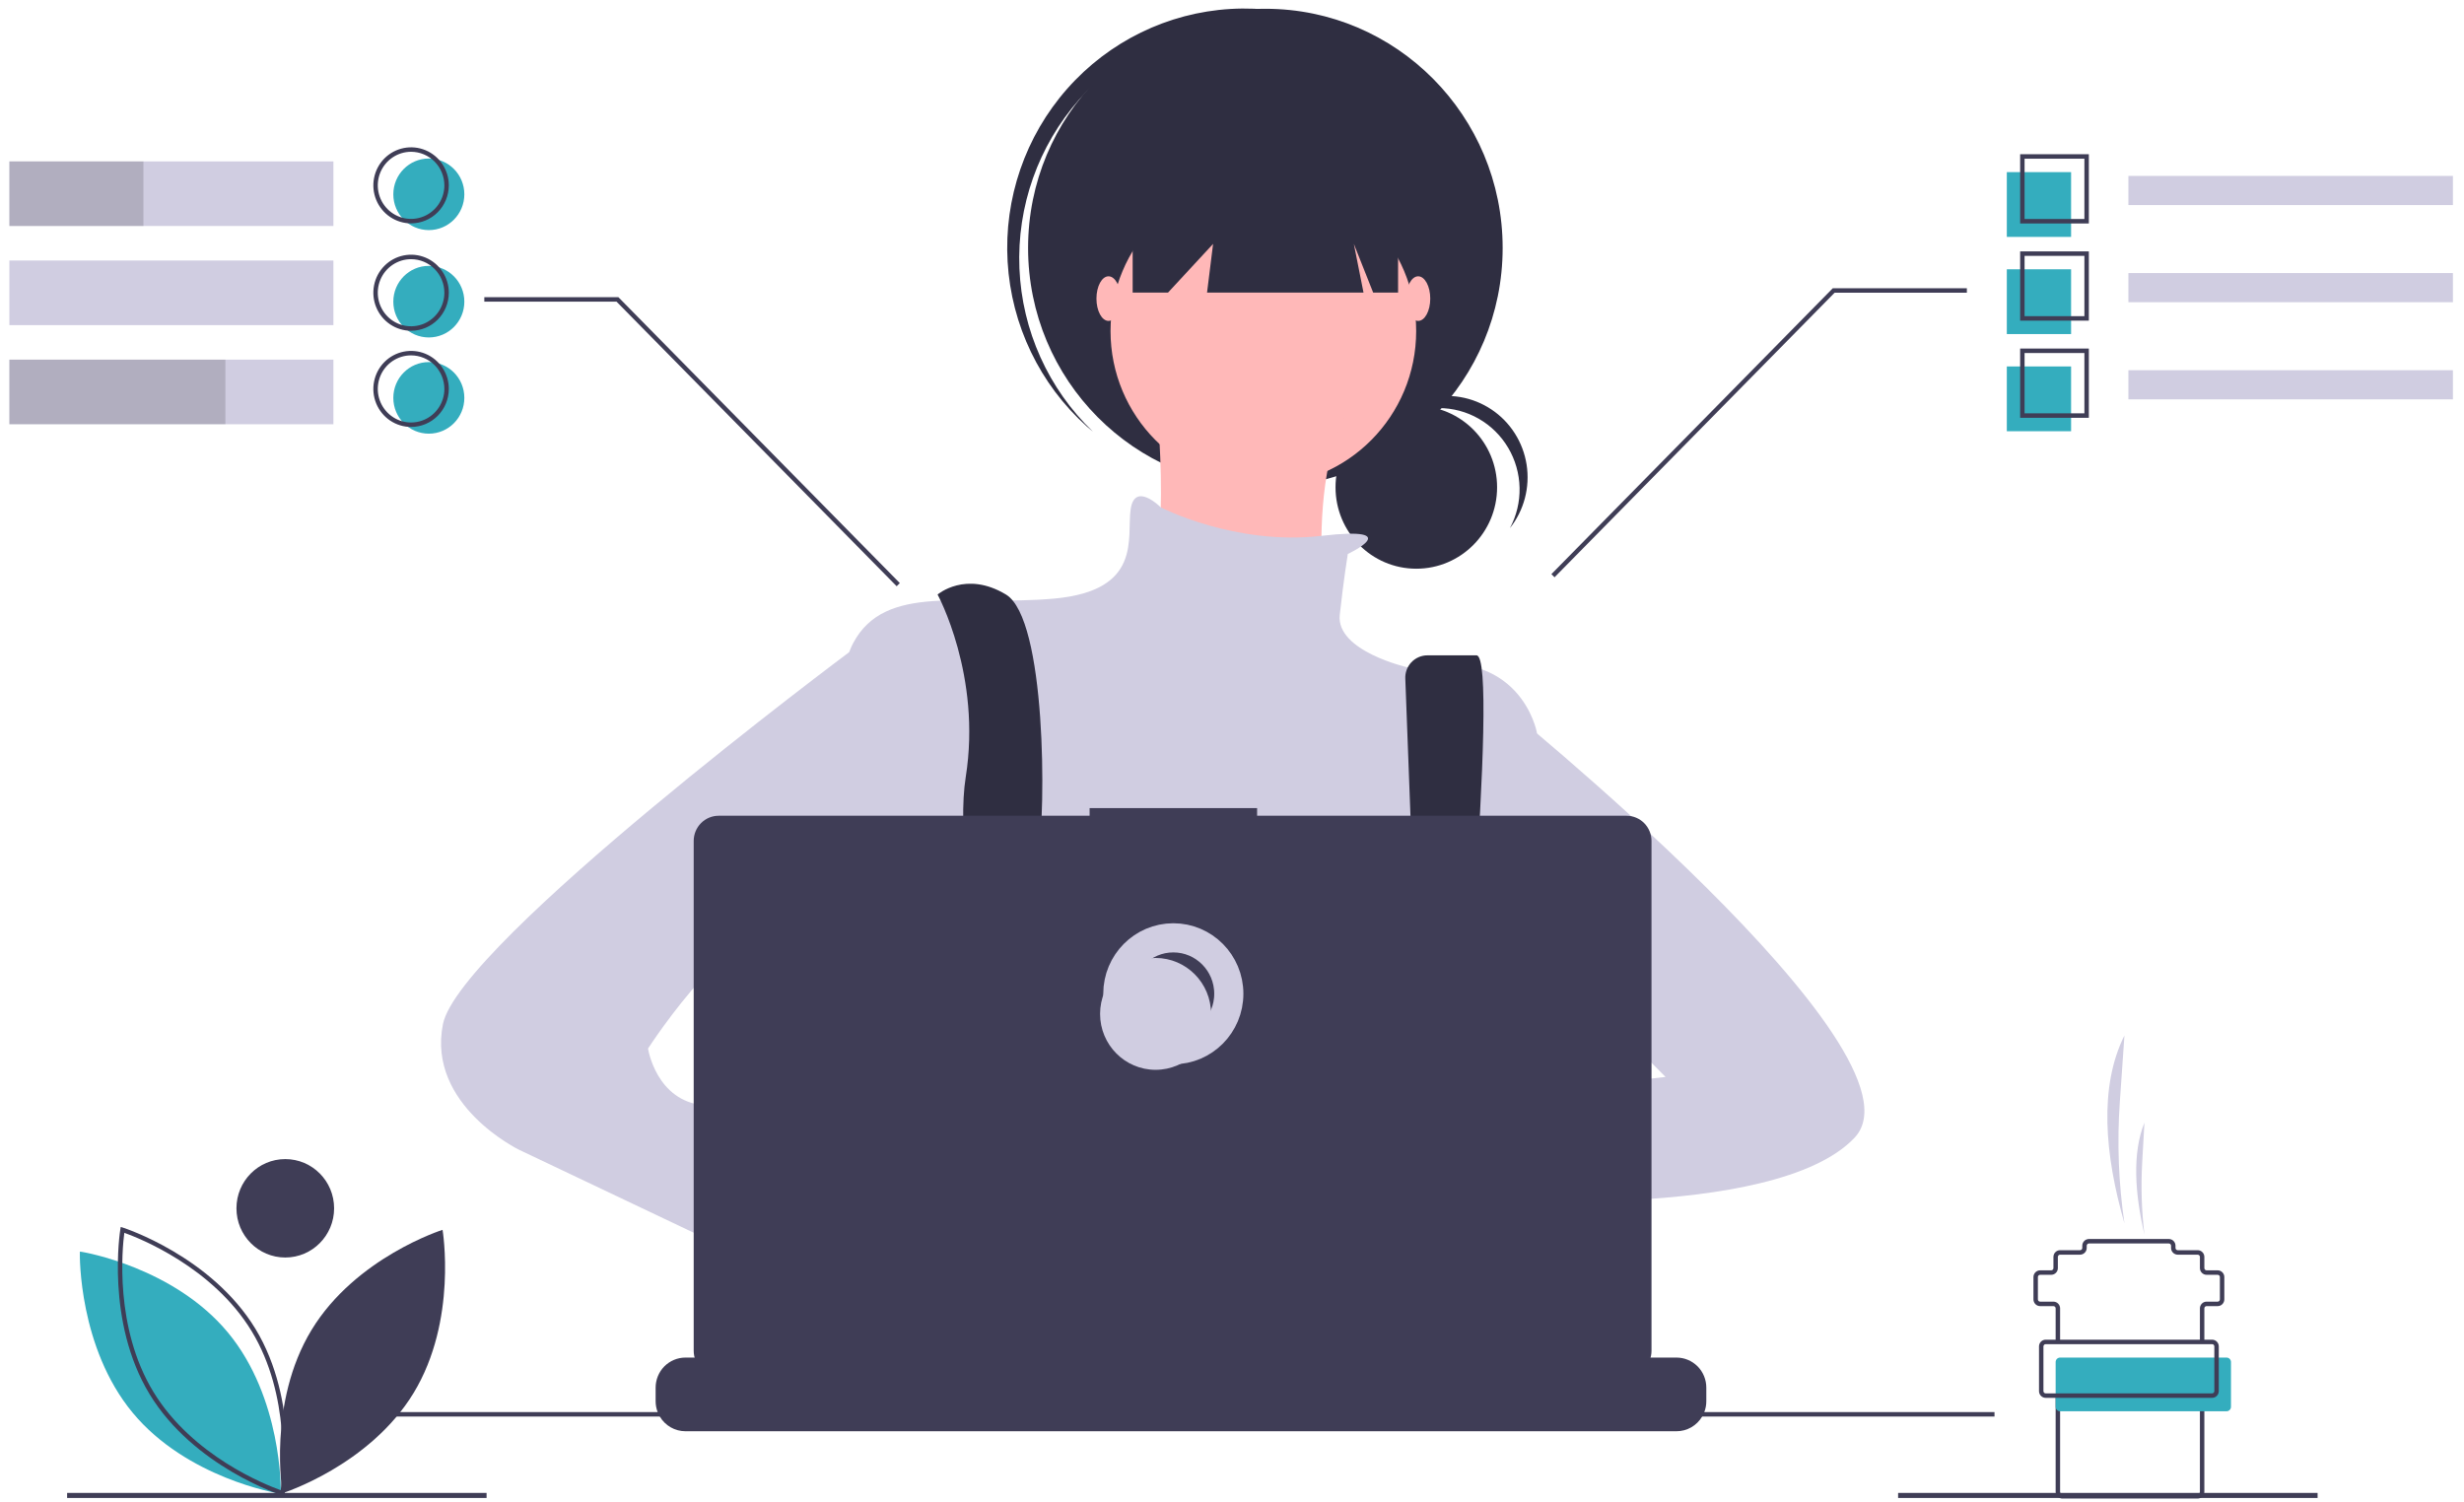 <svg width="169" height="103" viewBox="0 0 169 103" fill="none" xmlns="http://www.w3.org/2000/svg">
<path d="M97.141 39.008C100.201 39.008 102.682 36.508 102.682 33.423C102.682 30.339 100.201 27.839 97.141 27.839C94.081 27.839 91.601 30.339 91.601 33.423C91.601 36.508 94.081 39.008 97.141 39.008Z" fill="#2F2E41"/>
<path d="M98.685 27.99C99.644 27.991 100.586 28.241 101.42 28.719C102.254 29.196 102.95 29.883 103.442 30.713C103.933 31.543 104.203 32.487 104.224 33.453C104.245 34.419 104.017 35.375 103.562 36.225C104.042 35.62 104.392 34.92 104.589 34.17C104.786 33.42 104.826 32.638 104.707 31.872C104.587 31.105 104.311 30.373 103.895 29.721C103.479 29.068 102.932 28.51 102.291 28.083C101.649 27.655 100.926 27.366 100.167 27.236C99.409 27.105 98.632 27.136 97.886 27.324C97.14 27.513 96.441 27.857 95.834 28.333C95.226 28.809 94.724 29.408 94.359 30.09C94.877 29.435 95.535 28.906 96.284 28.542C97.033 28.179 97.853 27.99 98.685 27.99Z" fill="#2F2E41"/>
<path d="M86.788 33.411C95.777 33.411 103.063 26.067 103.063 17.006C103.063 7.946 95.777 0.602 86.788 0.602C77.8 0.602 70.514 7.946 70.514 17.006C70.514 26.067 77.8 33.411 86.788 33.411Z" fill="#2F2E41"/>
<path d="M74.016 6.828C76.82 3.649 80.74 1.692 84.948 1.371C89.156 1.051 93.323 2.39 96.57 5.108C96.437 4.98 96.305 4.852 96.167 4.728C92.941 1.838 88.708 0.359 84.4 0.614C80.092 0.87 76.061 2.84 73.194 6.091C70.326 9.343 68.858 13.609 69.11 17.951C69.363 22.294 71.317 26.358 74.541 29.249C74.68 29.373 74.822 29.489 74.963 29.608C71.905 26.676 70.097 22.661 69.92 18.411C69.744 14.161 71.212 10.007 74.016 6.828Z" fill="#2F2E41"/>
<path d="M86.65 33.271C92.439 33.271 97.132 28.541 97.132 22.706C97.132 16.87 92.439 12.14 86.65 12.14C80.862 12.14 76.169 16.87 76.169 22.706C76.169 28.541 80.862 33.271 86.65 33.271Z" fill="#FFB8B8"/>
<path d="M79.203 26.043C79.203 26.043 80.582 38.833 78.375 40.223C76.169 41.614 91.064 43.56 91.064 43.56C91.064 43.56 88.857 29.658 94.374 26.043H79.203Z" fill="#FFB8B8"/>
<path d="M92.443 37.998C92.443 37.998 96.55 36.065 90.635 36.754C84.72 37.442 79.616 34.801 79.616 34.801C79.616 34.801 77.824 32.993 77.548 34.94C77.272 36.886 78.375 40.501 72.307 41.057C66.238 41.613 60.721 39.945 58.515 44.115C56.308 48.286 57.411 66.359 57.411 66.359C57.411 66.359 61.549 81.374 64.859 83.598C68.169 85.823 97.132 82.764 97.132 82.764L105.408 67.749V50.232C105.408 50.232 104.304 44.115 96.581 45.784C96.581 45.784 91.616 44.671 91.891 42.169C92.167 39.666 92.443 37.998 92.443 37.998Z" fill="#D0CDE1"/>
<path d="M65.954 94.224C66.124 93.475 66.239 93.052 66.239 93.052L66.15 92.442L65.242 86.222L64.859 83.598C68.169 82.208 68.997 75.812 68.997 75.812L69.122 75.737L69.686 75.397V75.395L71.714 74.169L71.755 74.144L72.574 74.694L74.238 75.812C80.059 80.127 85.986 80.05 89.644 79.371C91.88 78.955 93.27 78.315 93.27 78.315L97.283 76.966L97.408 76.925L97.531 76.943L99.884 77.302L99.927 77.31L100.122 77.339L99.577 81.137L98.787 86.656C100.874 87.77 102.729 89.863 104.352 92.442C104.711 93.013 105.06 93.607 105.396 94.224C105.835 95.022 106.253 95.852 106.652 96.702C106.701 96.803 106.748 96.906 106.795 97.009C106.949 97.342 107.101 97.678 107.249 98.016H65.223C65.278 97.676 65.333 97.353 65.386 97.041C65.389 97.031 65.391 97.02 65.392 97.009C65.412 96.905 65.43 96.803 65.447 96.702C65.633 95.689 65.812 94.844 65.954 94.224Z" fill="#2F2E41"/>
<path d="M64.307 40.779C64.307 40.779 67.342 46.34 66.238 53.292C65.135 60.243 69.548 77.482 69.548 77.482L72.859 76.648C72.859 76.648 70.652 62.189 71.203 58.853C71.755 55.516 71.755 42.448 68.997 40.779C66.238 39.111 64.307 40.779 64.307 40.779Z" fill="#2F2E41"/>
<path d="M96.387 46.558L97.546 77.343L99.753 78.733C99.753 78.733 102.925 44.95 101.27 44.95H97.903C97.697 44.95 97.493 44.992 97.304 45.074C97.115 45.156 96.944 45.276 96.802 45.426C96.66 45.577 96.55 45.755 96.479 45.949C96.408 46.144 96.376 46.351 96.387 46.558Z" fill="#2F2E41"/>
<path d="M71.066 76.787C71.827 76.787 72.445 76.165 72.445 75.397C72.445 74.629 71.827 74.007 71.066 74.007C70.304 74.007 69.686 74.629 69.686 75.397C69.686 76.165 70.304 76.787 71.066 76.787Z" fill="#34ADBE"/>
<path d="M98.65 78.177C99.411 78.177 100.029 77.555 100.029 76.787C100.029 76.019 99.411 75.397 98.65 75.397C97.888 75.397 97.27 76.019 97.27 76.787C97.27 77.555 97.888 78.177 98.65 78.177Z" fill="#34ADBE"/>
<path d="M77.686 9.5V20.066H80.113L83.203 16.729L82.789 20.066H93.519L92.857 16.729L94.181 20.066H95.891V9.5H77.686Z" fill="#2F2E41"/>
<path d="M76.031 22.011C76.488 22.011 76.858 21.326 76.858 20.481C76.858 19.637 76.488 18.952 76.031 18.952C75.574 18.952 75.203 19.637 75.203 20.481C75.203 21.326 75.574 22.011 76.031 22.011Z" fill="#FFB8B8"/>
<path d="M97.27 22.011C97.727 22.011 98.098 21.326 98.098 20.481C98.098 19.637 97.727 18.952 97.27 18.952C96.813 18.952 96.443 19.637 96.443 20.481C96.443 21.326 96.813 22.011 97.27 22.011Z" fill="#FFB8B8"/>
<path d="M102.925 76.647C102.925 76.647 90.374 74.284 89.547 78.455C88.719 82.626 103.477 80.818 103.477 80.818L102.925 76.647Z" fill="#FFB8B8"/>
<path d="M102.649 48.009C102.649 48.009 132.716 72.199 127.199 78.038C121.682 83.877 100.718 82.209 100.718 82.209L102.098 75.257L114.235 73.867L108.166 67.75L102.649 68.306V48.009Z" fill="#D0CDE1"/>
<path d="M58.239 88.325L62.101 91.384C62.101 91.384 64.859 100.003 68.997 97.501C73.134 94.999 65.135 86.101 65.135 86.101L60.446 84.433L58.239 88.325Z" fill="#FFB8B8"/>
<path d="M62.101 43.56L58.249 44.728C58.249 44.728 31.482 64.691 30.379 70.252C29.276 75.813 35.62 78.872 35.62 78.872L59.618 90.272L62.101 83.599L50.791 77.76C50.791 77.76 51.619 76.091 48.309 75.813C44.999 75.535 44.447 71.921 44.447 71.921C44.447 71.921 51.067 61.633 54.653 63.857C58.239 66.082 59.342 67.75 59.342 67.75L62.101 43.56Z" fill="#D0CDE1"/>
<path d="M117.032 95.177V96.108C117.033 96.364 116.986 96.617 116.894 96.855C116.853 96.961 116.804 97.064 116.746 97.162C116.565 97.469 116.307 97.723 115.999 97.9C115.691 98.076 115.342 98.169 114.988 98.169H47.013C46.658 98.169 46.31 98.076 46.002 97.9C45.693 97.723 45.436 97.469 45.255 97.162C45.197 97.064 45.148 96.961 45.107 96.855C45.015 96.617 44.968 96.364 44.968 96.108V95.177C44.968 94.906 45.021 94.638 45.124 94.388C45.227 94.138 45.377 93.911 45.567 93.719C45.757 93.528 45.982 93.376 46.23 93.273C46.478 93.169 46.744 93.116 47.013 93.116H50.931V92.682C50.931 92.67 50.933 92.659 50.937 92.649C50.942 92.638 50.948 92.629 50.956 92.621C50.964 92.613 50.973 92.606 50.983 92.602C50.994 92.598 51.005 92.596 51.016 92.596H53.06C53.072 92.596 53.083 92.598 53.093 92.602C53.103 92.606 53.113 92.613 53.121 92.621C53.129 92.629 53.135 92.638 53.139 92.649C53.144 92.659 53.146 92.67 53.146 92.682V93.116H54.423V92.682C54.423 92.67 54.425 92.659 54.429 92.649C54.434 92.638 54.44 92.629 54.448 92.621C54.456 92.613 54.465 92.606 54.475 92.602C54.486 92.598 54.497 92.596 54.508 92.596H56.553C56.564 92.596 56.575 92.598 56.585 92.602C56.596 92.606 56.605 92.613 56.613 92.621C56.621 92.629 56.627 92.638 56.631 92.649C56.636 92.659 56.638 92.67 56.638 92.682V93.116H57.916V92.682C57.916 92.67 57.919 92.659 57.923 92.649C57.927 92.638 57.933 92.629 57.941 92.621C57.949 92.613 57.959 92.606 57.969 92.602C57.979 92.598 57.99 92.596 58.002 92.596H60.046C60.057 92.596 60.068 92.598 60.079 92.602C60.089 92.606 60.098 92.613 60.106 92.621C60.114 92.629 60.121 92.638 60.125 92.649C60.129 92.659 60.131 92.67 60.131 92.682V93.116H61.408V92.682C61.408 92.67 61.411 92.659 61.415 92.649C61.419 92.638 61.425 92.629 61.433 92.621C61.441 92.613 61.451 92.606 61.461 92.602C61.471 92.598 61.483 92.596 61.494 92.596H63.538C63.549 92.596 63.56 92.598 63.571 92.602C63.581 92.606 63.59 92.613 63.598 92.621C63.606 92.629 63.613 92.638 63.617 92.649C63.621 92.659 63.623 92.67 63.623 92.682V93.116H64.9V92.682C64.9 92.67 64.903 92.659 64.907 92.649C64.911 92.638 64.917 92.629 64.925 92.621C64.933 92.613 64.943 92.606 64.953 92.602C64.963 92.598 64.975 92.596 64.986 92.596H67.03C67.041 92.596 67.052 92.598 67.063 92.602C67.073 92.606 67.082 92.613 67.09 92.621C67.098 92.629 67.105 92.638 67.109 92.649C67.113 92.659 67.115 92.67 67.115 92.682V93.116H68.394V92.682C68.394 92.67 68.396 92.659 68.4 92.649C68.405 92.638 68.411 92.629 68.419 92.621C68.427 92.613 68.436 92.606 68.447 92.602C68.457 92.598 68.468 92.596 68.479 92.596H70.524C70.535 92.596 70.546 92.598 70.556 92.602C70.567 92.606 70.576 92.613 70.584 92.621C70.592 92.629 70.598 92.638 70.602 92.649C70.607 92.659 70.609 92.67 70.609 92.682V93.116H71.886V92.682C71.886 92.67 71.888 92.659 71.892 92.649C71.897 92.638 71.903 92.629 71.911 92.621C71.919 92.613 71.928 92.606 71.939 92.602C71.949 92.598 71.96 92.596 71.971 92.596H87.985C87.996 92.596 88.007 92.598 88.018 92.602C88.028 92.606 88.037 92.613 88.045 92.621C88.053 92.629 88.06 92.638 88.064 92.649C88.068 92.659 88.07 92.67 88.07 92.682V93.116H89.349V92.682C89.349 92.67 89.351 92.659 89.356 92.649C89.36 92.638 89.366 92.629 89.374 92.621C89.382 92.613 89.391 92.606 89.402 92.602C89.412 92.598 89.423 92.596 89.434 92.596H91.479C91.501 92.596 91.523 92.605 91.539 92.621C91.555 92.637 91.564 92.659 91.564 92.682V93.116H92.841V92.682C92.841 92.67 92.843 92.659 92.847 92.649C92.852 92.638 92.858 92.629 92.866 92.621C92.874 92.613 92.883 92.606 92.894 92.602C92.904 92.598 92.915 92.596 92.926 92.596H94.971C94.982 92.596 94.993 92.598 95.003 92.602C95.014 92.606 95.023 92.613 95.031 92.621C95.039 92.629 95.045 92.638 95.049 92.649C95.054 92.659 95.056 92.67 95.056 92.682V93.116H96.333V92.682C96.333 92.67 96.335 92.659 96.34 92.649C96.344 92.638 96.35 92.629 96.358 92.621C96.366 92.613 96.375 92.606 96.386 92.602C96.396 92.598 96.407 92.596 96.418 92.596H98.463C98.474 92.596 98.485 92.598 98.495 92.602C98.506 92.606 98.515 92.613 98.523 92.621C98.531 92.629 98.537 92.638 98.541 92.649C98.546 92.659 98.548 92.67 98.548 92.682V93.116H99.826V92.682C99.826 92.67 99.829 92.659 99.833 92.649C99.837 92.638 99.844 92.629 99.852 92.621C99.859 92.613 99.869 92.606 99.879 92.602C99.889 92.598 99.901 92.596 99.912 92.596H101.956C101.979 92.596 102 92.605 102.016 92.621C102.031 92.637 102.04 92.659 102.04 92.682V93.116H103.319V92.682C103.319 92.67 103.321 92.659 103.325 92.649C103.329 92.638 103.336 92.629 103.343 92.621C103.351 92.613 103.361 92.606 103.371 92.602C103.381 92.598 103.393 92.596 103.404 92.596H105.448C105.459 92.596 105.47 92.598 105.481 92.602C105.491 92.606 105.501 92.613 105.508 92.621C105.516 92.629 105.523 92.638 105.527 92.649C105.531 92.659 105.533 92.67 105.533 92.682V93.116H106.811V92.682C106.811 92.67 106.813 92.659 106.817 92.649C106.821 92.638 106.828 92.629 106.835 92.621C106.843 92.613 106.853 92.606 106.863 92.602C106.873 92.598 106.885 92.596 106.896 92.596H108.94C108.951 92.596 108.962 92.598 108.973 92.602C108.983 92.606 108.993 92.613 109 92.621C109.008 92.629 109.015 92.638 109.019 92.649C109.023 92.659 109.025 92.67 109.025 92.682V93.116H114.988C115.256 93.116 115.522 93.169 115.77 93.273C116.018 93.376 116.244 93.528 116.434 93.719C116.624 93.911 116.774 94.138 116.877 94.388C116.98 94.638 117.032 94.906 117.032 95.177Z" fill="#3F3D56"/>
<path d="M136.798 96.855H25.219V97.161H136.798V96.855Z" fill="#3F3D56"/>
<path d="M111.559 55.952H86.222V55.426H74.734V55.952H49.293C48.838 55.952 48.402 56.134 48.081 56.458C47.76 56.782 47.579 57.221 47.579 57.68V92.651C47.579 93.109 47.76 93.548 48.081 93.872C48.402 94.196 48.838 94.378 49.293 94.378H111.559C112.013 94.378 112.449 94.196 112.771 93.872C113.092 93.548 113.273 93.109 113.273 92.651V57.68C113.273 57.453 113.228 57.228 113.142 57.019C113.056 56.809 112.93 56.619 112.771 56.458C112.611 56.298 112.423 56.17 112.215 56.084C112.007 55.997 111.784 55.952 111.559 55.952Z" fill="#3F3D56"/>
<path d="M80.476 71.998C82.577 71.998 84.281 70.281 84.281 68.162C84.281 66.044 82.577 64.326 80.476 64.326C78.374 64.326 76.67 66.044 76.67 68.162C76.67 70.281 78.374 71.998 80.476 71.998Z" stroke="#D0CDE1" stroke-width="2" stroke-miterlimit="10"/>
<path d="M79.258 73.379C81.36 73.379 83.064 71.662 83.064 69.543C83.064 67.424 81.36 65.707 79.258 65.707C77.156 65.707 75.452 67.424 75.452 69.543C75.452 71.662 77.156 73.379 79.258 73.379Z" fill="#D0CDE1"/>
<path d="M33.373 102.399H4.603V102.746H33.373V102.399Z" fill="#3F3D56"/>
<path d="M158.958 102.399H130.187V102.746H158.958V102.399Z" fill="#3F3D56"/>
<path d="M21.366 91.225C18.335 96.213 19.378 102.417 19.378 102.417C19.378 102.417 25.335 100.535 28.366 95.547C31.396 90.559 30.354 84.355 30.354 84.355C30.354 84.355 24.397 86.237 21.366 91.225Z" fill="#3F3D56"/>
<path d="M19.254 102.456L19.082 102.429C19.02 102.419 12.817 101.383 9.102 96.903C5.387 92.422 5.476 86.085 5.477 86.022L5.481 85.846L5.653 85.873C5.716 85.883 11.919 86.919 15.634 91.4C19.348 95.88 19.259 102.217 19.258 102.281L19.254 102.456Z" fill="#34ADBE"/>
<path d="M19.499 102.616L19.332 102.563C19.272 102.544 13.286 100.606 10.26 95.627C7.235 90.647 8.241 84.391 8.252 84.329L8.281 84.155L8.447 84.208C8.508 84.227 14.494 86.165 17.52 91.144C20.545 96.124 19.538 102.38 19.528 102.442L19.499 102.616ZM8.527 84.559C8.389 85.609 7.839 91.055 10.52 95.466C13.2 99.877 18.263 101.858 19.253 102.212C19.391 101.162 19.94 95.716 17.26 91.305C14.579 86.894 9.517 84.913 8.527 84.559H8.527Z" fill="#3F3D56"/>
<path d="M19.567 86.253C21.416 86.253 22.916 84.742 22.916 82.878C22.916 81.013 21.416 79.502 19.567 79.502C17.717 79.502 16.218 81.013 16.218 82.878C16.218 84.742 17.717 86.253 19.567 86.253Z" fill="#3F3D56"/>
<path d="M61.5 40.21L42.288 20.692H33.218V20.385H42.415L42.46 20.43L61.716 39.994L61.5 40.21Z" fill="#3F3D56"/>
<path d="M106.622 39.596L125.833 20.077H134.903V19.77H125.706L125.662 19.816L106.406 39.38L106.622 39.596Z" fill="#3F3D56"/>
<path d="M22.867 11.07H0.642V15.501H22.867V11.07Z" fill="#D0CDE1"/>
<path d="M22.867 17.868H0.642V22.299H22.867V17.868Z" fill="#D0CDE1"/>
<path d="M22.867 24.668H0.642V29.099H22.867V24.668Z" fill="#D0CDE1"/>
<path opacity="0.15" d="M9.837 11.07H0.642V15.501H9.837V11.07Z" fill="black"/>
<path opacity="0.15" d="M15.459 24.668H0.642V29.099H15.459V24.668Z" fill="black"/>
<path d="M168.24 12.066H145.982V14.066H168.24V12.066Z" fill="#D0CDE1"/>
<path d="M142.051 11.806H137.643V16.249H142.051V11.806Z" fill="#34ADBE"/>
<path d="M142.051 18.471H137.643V22.914H142.051V18.471Z" fill="#34ADBE"/>
<path d="M142.051 25.135H137.643V29.578H142.051V25.135Z" fill="#34ADBE"/>
<path d="M143.269 15.328H138.557V10.578H143.269V15.328ZM138.861 15.021H142.964V10.885H138.861V15.021Z" fill="#3F3D56"/>
<path d="M168.24 18.73H145.982V20.729H168.24V18.73Z" fill="#D0CDE1"/>
<path d="M143.269 21.993H138.557V17.243H143.269V21.993ZM138.861 21.686H142.964V17.55H138.861V21.686Z" fill="#3F3D56"/>
<path d="M168.24 25.393H145.982V27.392H168.24V25.393Z" fill="#D0CDE1"/>
<path d="M143.269 28.657H138.557V23.907H143.269V28.657ZM138.861 28.35H142.964V24.214H138.861V28.35Z" fill="#3F3D56"/>
<path d="M29.413 15.783C30.758 15.783 31.848 14.684 31.848 13.328C31.848 11.972 30.758 10.873 29.413 10.873C28.067 10.873 26.977 11.972 26.977 13.328C26.977 14.684 28.067 15.783 29.413 15.783Z" fill="#34ADBE"/>
<path d="M29.413 23.146C30.758 23.146 31.848 22.047 31.848 20.691C31.848 19.335 30.758 18.236 29.413 18.236C28.067 18.236 26.977 19.335 26.977 20.691C26.977 22.047 28.067 23.146 29.413 23.146Z" fill="#34ADBE"/>
<path d="M29.413 29.745C30.758 29.745 31.848 28.646 31.848 27.29C31.848 25.934 30.758 24.835 29.413 24.835C28.067 24.835 26.977 25.934 26.977 27.29C26.977 28.646 28.067 29.745 29.413 29.745Z" fill="#34ADBE"/>
<path d="M28.195 15.322C27.683 15.322 27.183 15.168 26.757 14.882C26.332 14.595 26 14.188 25.804 13.711C25.608 13.235 25.557 12.71 25.657 12.204C25.757 11.698 26.003 11.233 26.365 10.868C26.727 10.504 27.188 10.255 27.69 10.155C28.192 10.054 28.712 10.106 29.185 10.303C29.658 10.501 30.062 10.835 30.346 11.264C30.631 11.693 30.783 12.197 30.783 12.713C30.782 13.405 30.509 14.068 30.024 14.557C29.539 15.046 28.881 15.321 28.195 15.322ZM28.195 10.411C27.743 10.411 27.302 10.546 26.926 10.799C26.551 11.052 26.258 11.412 26.085 11.832C25.913 12.253 25.867 12.716 25.955 13.162C26.044 13.608 26.261 14.019 26.58 14.341C26.9 14.662 27.306 14.882 27.749 14.97C28.192 15.059 28.651 15.014 29.069 14.839C29.486 14.665 29.843 14.37 30.093 13.992C30.344 13.613 30.478 13.168 30.478 12.713C30.477 12.103 30.237 11.518 29.809 11.086C29.381 10.655 28.8 10.412 28.195 10.411Z" fill="#3F3D56"/>
<path d="M28.195 22.687C27.683 22.687 27.183 22.534 26.757 22.247C26.332 21.96 26 21.553 25.804 21.076C25.608 20.6 25.557 20.075 25.657 19.569C25.757 19.063 26.003 18.599 26.365 18.234C26.727 17.869 27.188 17.62 27.69 17.52C28.192 17.419 28.712 17.471 29.185 17.668C29.658 17.866 30.062 18.2 30.346 18.629C30.631 19.058 30.783 19.562 30.783 20.078C30.782 20.77 30.509 21.433 30.024 21.922C29.539 22.411 28.881 22.686 28.195 22.687ZM28.195 17.777C27.743 17.777 27.302 17.912 26.926 18.165C26.551 18.417 26.258 18.777 26.085 19.197C25.913 19.618 25.867 20.081 25.955 20.527C26.044 20.974 26.261 21.384 26.58 21.706C26.9 22.028 27.306 22.247 27.749 22.336C28.192 22.424 28.651 22.379 29.069 22.205C29.486 22.03 29.843 21.735 30.093 21.357C30.344 20.979 30.478 20.534 30.478 20.078C30.477 19.468 30.237 18.883 29.809 18.451C29.381 18.02 28.8 17.777 28.195 17.777Z" fill="#3F3D56"/>
<path d="M28.195 29.285C27.683 29.285 27.183 29.132 26.757 28.846C26.332 28.559 26 28.152 25.804 27.675C25.608 27.198 25.557 26.674 25.657 26.168C25.757 25.662 26.003 25.197 26.365 24.832C26.727 24.468 27.188 24.219 27.69 24.119C28.192 24.018 28.712 24.07 29.185 24.267C29.658 24.464 30.062 24.799 30.346 25.228C30.631 25.657 30.783 26.161 30.783 26.677C30.782 27.369 30.509 28.032 30.024 28.52C29.539 29.009 28.881 29.285 28.195 29.285ZM28.195 24.375C27.743 24.375 27.302 24.51 26.926 24.763C26.551 25.016 26.258 25.375 26.085 25.796C25.913 26.217 25.867 26.679 25.955 27.126C26.044 27.572 26.261 27.983 26.58 28.304C26.9 28.626 27.306 28.846 27.749 28.934C28.192 29.023 28.651 28.977 29.069 28.803C29.486 28.629 29.843 28.334 30.093 27.956C30.344 27.577 30.478 27.132 30.478 26.677C30.477 26.067 30.237 25.482 29.809 25.05C29.381 24.619 28.8 24.376 28.195 24.375Z" fill="#3F3D56"/>
<path d="M151.191 92.042H150.887V89.74C150.887 89.618 150.935 89.501 151.021 89.415C151.106 89.328 151.222 89.28 151.343 89.28H152.104C152.145 89.28 152.184 89.264 152.212 89.235C152.241 89.206 152.257 89.167 152.257 89.126V87.592C152.257 87.551 152.241 87.512 152.212 87.483C152.184 87.455 152.145 87.439 152.104 87.439H151.343C151.222 87.438 151.106 87.39 151.021 87.303C150.935 87.217 150.887 87.1 150.887 86.978V86.211C150.887 86.17 150.871 86.131 150.842 86.103C150.814 86.074 150.775 86.058 150.734 86.058H149.364C149.243 86.057 149.127 86.009 149.042 85.922C148.956 85.836 148.908 85.719 148.908 85.597V85.444C148.908 85.403 148.892 85.364 148.863 85.335C148.835 85.306 148.796 85.29 148.756 85.29H143.276C143.235 85.29 143.196 85.306 143.168 85.335C143.139 85.364 143.123 85.403 143.123 85.444V85.597C143.123 85.719 143.075 85.836 142.989 85.922C142.904 86.009 142.788 86.057 142.667 86.058H141.297C141.256 86.058 141.218 86.074 141.189 86.103C141.16 86.131 141.144 86.17 141.144 86.211V86.978C141.144 87.1 141.096 87.217 141.011 87.303C140.925 87.39 140.809 87.438 140.688 87.439H139.927C139.886 87.439 139.848 87.455 139.819 87.483C139.79 87.512 139.774 87.551 139.774 87.592V89.126C139.774 89.167 139.79 89.206 139.819 89.235C139.848 89.264 139.886 89.28 139.927 89.28H140.84C140.961 89.28 141.077 89.328 141.163 89.415C141.248 89.501 141.297 89.618 141.297 89.74V92.042H140.992V89.74C140.992 89.699 140.976 89.66 140.948 89.632C140.919 89.603 140.88 89.587 140.84 89.587H139.927C139.806 89.587 139.689 89.538 139.604 89.452C139.518 89.365 139.47 89.248 139.47 89.126V87.592C139.47 87.47 139.518 87.353 139.604 87.267C139.689 87.18 139.806 87.132 139.927 87.132H140.688C140.728 87.132 140.767 87.115 140.795 87.087C140.824 87.058 140.84 87.019 140.84 86.978V86.211C140.84 86.089 140.888 85.972 140.974 85.886C141.059 85.799 141.176 85.751 141.297 85.751H142.667C142.707 85.751 142.746 85.734 142.774 85.706C142.803 85.677 142.819 85.638 142.819 85.597V85.444C142.819 85.322 142.867 85.205 142.953 85.118C143.038 85.032 143.154 84.984 143.276 84.983H148.756C148.877 84.984 148.993 85.032 149.078 85.118C149.164 85.205 149.212 85.322 149.212 85.444V85.597C149.212 85.638 149.228 85.677 149.257 85.706C149.285 85.734 149.324 85.751 149.364 85.751H150.734C150.856 85.751 150.972 85.799 151.057 85.886C151.143 85.972 151.191 86.089 151.191 86.211V86.978C151.191 87.019 151.207 87.058 151.236 87.087C151.264 87.115 151.303 87.132 151.343 87.132H152.104C152.226 87.132 152.342 87.18 152.427 87.267C152.513 87.353 152.561 87.47 152.561 87.592V89.126C152.561 89.248 152.513 89.365 152.427 89.452C152.342 89.538 152.226 89.587 152.104 89.587H151.343C151.303 89.587 151.264 89.603 151.236 89.632C151.207 89.66 151.191 89.699 151.191 89.74V92.042Z" fill="#3F3D56"/>
<path d="M150.735 102.785H141.449C141.328 102.785 141.212 102.736 141.126 102.65C141.041 102.564 140.992 102.447 140.992 102.325V95.727H141.297V102.325C141.297 102.365 141.313 102.404 141.341 102.433C141.37 102.462 141.409 102.478 141.449 102.478H150.735C150.775 102.478 150.814 102.462 150.842 102.433C150.871 102.404 150.887 102.365 150.887 102.325V95.727H151.191V102.325C151.191 102.447 151.143 102.564 151.057 102.65C150.972 102.736 150.856 102.785 150.735 102.785Z" fill="#3F3D56"/>
<path d="M152.713 93.116H141.297C141.129 93.116 140.992 93.254 140.992 93.423V96.492C140.992 96.661 141.129 96.799 141.297 96.799H152.713C152.882 96.799 153.018 96.661 153.018 96.492V93.423C153.018 93.254 152.882 93.116 152.713 93.116Z" fill="#34ADBE"/>
<path d="M151.724 95.878H140.307C140.186 95.878 140.07 95.829 139.984 95.743C139.899 95.657 139.851 95.54 139.851 95.418V92.349C139.851 92.227 139.899 92.11 139.984 92.024C140.07 91.937 140.186 91.889 140.307 91.889H151.724C151.845 91.889 151.961 91.937 152.047 92.024C152.132 92.11 152.181 92.227 152.181 92.349V95.418C152.181 95.54 152.132 95.657 152.047 95.743C151.961 95.829 151.845 95.878 151.724 95.878ZM140.307 92.196C140.267 92.196 140.228 92.212 140.2 92.24C140.171 92.269 140.155 92.308 140.155 92.349V95.418C140.155 95.459 140.171 95.498 140.2 95.526C140.228 95.555 140.267 95.571 140.307 95.571H151.724C151.764 95.571 151.803 95.555 151.832 95.526C151.86 95.498 151.876 95.459 151.876 95.418V92.349C151.876 92.308 151.86 92.269 151.832 92.24C151.803 92.212 151.764 92.196 151.724 92.196H140.307Z" fill="#3F3D56"/>
<path d="M145.711 83.911C145.307 81.163 145.2 78.379 145.392 75.608L145.711 71.022C143.954 74.545 144.351 79.183 145.711 83.911V83.911Z" fill="#D0CDE1"/>
<path d="M147.081 84.676C146.886 83.036 146.835 81.382 146.928 79.734L147.081 77.004C146.236 79.102 146.427 81.862 147.081 84.676Z" fill="#D0CDE1"/>
</svg>
